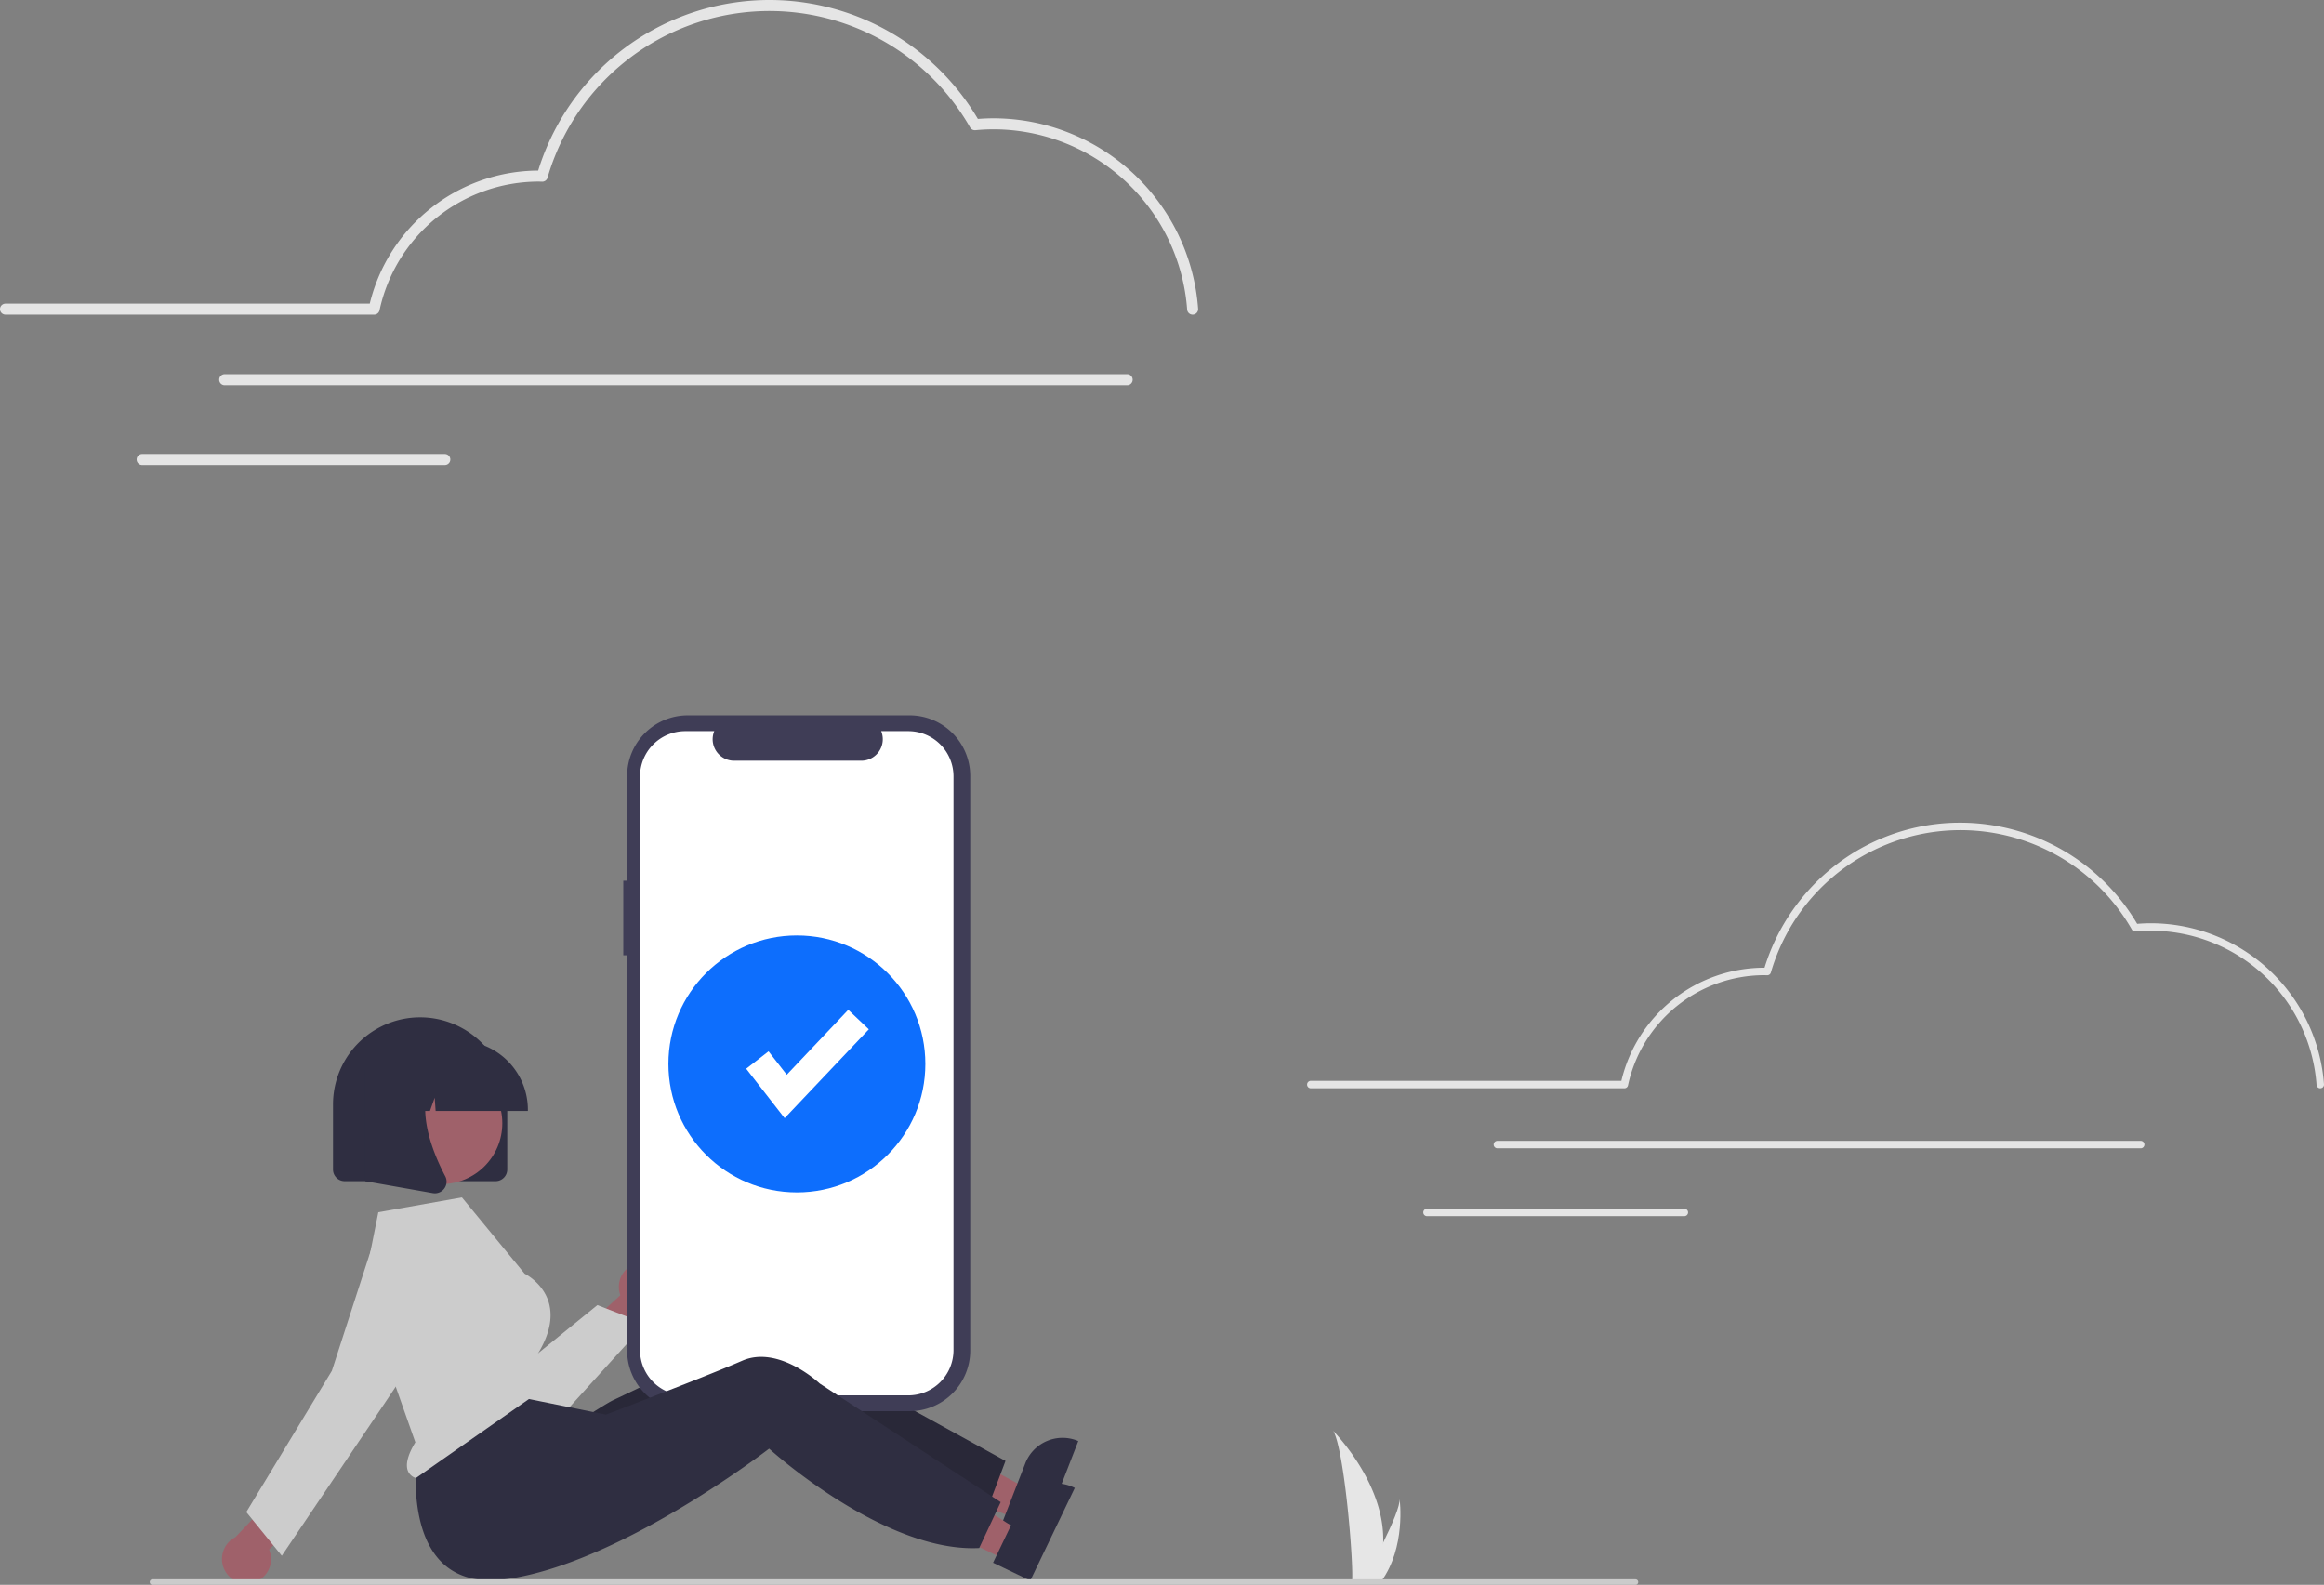 <svg id="abe9a4ff-27f3-4ae0-80d1-3256bfad5e8d" data-name="Layer 1" xmlns="http://www.w3.org/2000/svg" width="844.669" height="576" viewBox="0 0 844.669 576"><rect x="0" y="0" width="844.669" height="576" fill="#808080" stroke="none"/><path id="ffb53e15-96a8-49e4-8474-dde31f47c838" data-name="Path 133" d="M680.393,722.64a50.807,50.807,0,0,1-2.374,14.045c-.032.106-.068.209-.102.315h-8.857c.009-.095.019-.2.028-.315.591-6.789-2.783-47.619-6.854-54.685C662.59,682.573,681.08,701.068,680.393,722.64Z" transform="translate(-177.665 -162)" fill="#e6e6e6"/><path id="b0d53736-93e7-4057-be18-9e9cd17f391b" data-name="Path 134" d="M679.729,736.685c-.074.106-.151.211-.23.315h-6.645c.05-.09.109-.195.176-.315,1.098-1.981,4.347-7.904,7.363-14.045,3.24-6.599,6.215-13.448,5.964-15.927C686.434,707.272,688.677,724.316,679.729,736.685Z" transform="translate(-177.665 -162)" fill="#e6e6e6"/><path d="M1020.979,557.539a1.354,1.354,0,0,1-1.35-1.26,60.446,60.446,0,0,0-60.12-56.01c-1.826,0-3.741.093-5.693.275a1.359,1.359,0,0,1-1.302-.675,71.757,71.757,0,0,0-131.222,15.607,1.363,1.363,0,0,1-1.331.977l-.453-.014c-.238-.008-.475-.016-.715-.016A50.712,50.712,0,0,0,769.375,556.464a1.354,1.354,0,0,1-1.325,1.075H654.126a1.355,1.355,0,1,1,0-2.709H766.963a53.444,53.444,0,0,1,51.83-41.115c.066,0,.131.001.197.001a75.092,75.092,0,0,1,26.11-37.491A73.755,73.755,0,0,1,890.213,461a74.704,74.704,0,0,1,64.215,36.772c1.736-.141,3.441-.212,5.08-.212a63.164,63.164,0,0,1,62.823,58.529,1.354,1.354,0,0,1-1.256,1.446C1021.043,557.538,1021.01,557.539,1020.979,557.539Z" transform="translate(-177.665 -162)" fill="#e5e5e5"/><path d="M955.746,579.343H721.864a1.355,1.355,0,0,1,0-2.709H955.746a1.355,1.355,0,0,1,0,2.709Z" transform="translate(-177.665 -162)" fill="#e5e5e5"/><path d="M789.884,604H696.357a1.355,1.355,0,1,1,0-2.709H789.884a1.355,1.355,0,0,1,0,2.709Z" transform="translate(-177.665 -162)" fill="#e5e5e5"/><path d="M611.131,276.356a2,2,0,0,1-1.993-1.86A70.684,70.684,0,0,0,538.835,209c-2.132,0-4.372.108-6.657.322a1.999,1.999,0,0,1-1.922-.997,83.989,83.989,0,0,0-153.59,18.267,1.991,1.991,0,0,1-1.967,1.443l-.532-.016c-.277-.009-.553-.019-.832-.019a59.235,59.235,0,0,0-57.723,46.769,2,2,0,0,1-1.957,1.587h-133.989a2,2,0,0,1,0-4H312.054A63.271,63.271,0,0,1,373.265,224a87.988,87.988,0,0,1,159.816-18.77c1.967-.153,3.897-.23,5.753-.23A74.697,74.697,0,0,1,613.128,274.216a2,2,0,0,1-1.855,2.135C611.225,276.355,611.178,276.356,611.131,276.356Z" transform="translate(-177.665 -162)" fill="#e5e5e5"/><path d="M587.335,302h-328a2,2,0,0,1,0-4h328a2,2,0,0,1,0,4Z" transform="translate(-177.665 -162)" fill="#e5e5e5"/><path d="M339.335,331h-110a2,2,0,0,1,0-4h110a2,2,0,1,1,0,4Z" transform="translate(-177.665 -162)" fill="#e5e5e5"/><polygon points="368.965 551.748 373.164 540.946 333.501 519.609 327.303 535.551 368.965 551.748" fill="#9f616a"/><path d="M569.129,685.57a14.537,14.537,0,0,0-18.825,8.286l-2.833,7.281L543.104,712.377l-1.068,2.756,13.996,5.444,13.538-34.832Z" transform="translate(-177.665 -162)" fill="#2f2e41"/><path d="M543.106,692.96l-1.826,4.843-4.558,12.088-.109.302c-11.613,1.492-24.343-1.433-36.118-5.977a146.81,146.81,0,0,1-13.824-6.169c-6.659-3.364-12.621-6.915-17.377-9.953-7.161-4.596-11.589-8.047-11.589-8.047s-1.17,1.057-3.287,2.87c-2.837,2.428-7.371,6.218-13.114,10.681q-3.286,2.571-7.056,5.379c-18.528,13.743-42.306-22.928-42.306-22.928s6.687-4.258,8.434-5.084c5.625-2.661,18.841-8.942,30.243-14.523,5.874-2.88,11.26-5.579,14.876-7.498,12.804-6.817,28.721,6.083,28.721,6.083Z" transform="translate(-177.665 -162)" fill="#2f2e41"/><path d="M543.106,692.96l-1.826,4.843-4.558,12.088-.109.302c-11.613,1.492-24.343-1.433-36.118-5.977a146.81,146.81,0,0,1-13.824-6.169c-6.659-3.364-12.621-6.915-17.377-9.953-7.161-4.596-11.589-8.047-11.589-8.047s-1.17,1.057-3.287,2.87c-2.837,2.428-7.371,6.218-13.114,10.681q-3.286,2.571-7.056,5.379c-18.528,13.743-42.306-22.928-42.306-22.928s6.687-4.258,8.434-5.084c5.625-2.661,18.841-8.942,30.243-14.523,5.874-2.88,11.26-5.579,14.876-7.498,12.804-6.817,28.721,6.083,28.721,6.083Z" transform="translate(-177.665 -162)" opacity="0.14"/><path d="M409.915,620.979A8.864,8.864,0,0,0,403.123,632.751l-14.908,13.712,6.123,11.092,20.781-19.659a8.912,8.912,0,0,0-5.204-16.917Z" transform="translate(-177.665 -162)" fill="#9f616a"/><path d="M365.057,683.321q-1.01,0-2.023-.087a23.82,23.82,0,0,1-19.187-12.813l-23.884-45.971a13.19,13.19,0,0,1,22.809-13.2l22.035,49.441,29.983-24.361,17.361,6.758L382.832,675.454A24.09,24.09,0,0,1,365.057,683.321Z" transform="translate(-177.665 -162)" fill="#ccc"/><path d="M269.298,737.292a8.864,8.864,0,0,0,6.174-12.108l14.179-14.464L282.964,699.959l-19.737,20.708a8.912,8.912,0,0,0,6.072,16.625Z" transform="translate(-177.665 -162)" fill="#9f616a"/><path d="M404.207,482.094h1.389V444.03A22.03,22.03,0,0,1,427.626,422H508.269a22.03,22.03,0,0,1,22.03,22.03V652.849a22.03,22.03,0,0,1-22.03,22.03H427.626a22.03,22.03,0,0,1-22.03-22.03V509.188h-1.389Z" transform="translate(-177.665 -162)" fill="#3f3d56"/><path d="M426.738,427.731H437.264a7.816,7.816,0,0,0,7.237,10.768h46.199a7.816,7.816,0,0,0,7.237-10.768h9.832a16.452,16.452,0,0,1,16.452,16.452V652.696A16.452,16.452,0,0,1,507.769,669.148h-81.031a16.452,16.452,0,0,1-16.452-16.452h0V444.183A16.452,16.452,0,0,1,426.738,427.731Z" transform="translate(-177.665 -162)" fill="#fff"/><circle cx="289.631" cy="386.685" r="46.691" fill="#0d6efd"/><polygon points="285.181 406.395 271.207 388.426 279.333 382.105 285.95 390.613 308.304 367.016 315.779 374.098 285.181 406.395" fill="#fff"/><path d="M357.777,591.296H302.951a4.258,4.258,0,0,1-4.254-4.254V563.41a31.666,31.666,0,0,1,63.333,0V587.042A4.258,4.258,0,0,1,357.777,591.296Z" transform="translate(-177.665 -162)" fill="#2f2e41"/><polygon points="365.615 566.94 370.631 556.493 332.724 532.171 325.32 547.59 365.615 566.94" fill="#9f616a"/><path d="M567.877,702.574a14.537,14.537,0,0,0-19.406,6.815l-3.384,7.042-5.218,10.871-1.276,2.666,13.536,6.503,16.174-33.689Z" transform="translate(-177.665 -162)" fill="#2f2e41"/><path d="M541.363,707.943l-2.193,4.688-5.473,11.702-.132.293c-11.693.596-24.161-3.299-35.552-8.734a146.809,146.809,0,0,1-13.309-7.212c-6.381-3.866-12.052-7.865-16.561-11.258-6.787-5.133-10.937-8.914-10.937-8.914s-1.248.964-3.497,2.609c-3.015,2.202-7.827,5.634-13.895,9.642q-3.474,2.311-7.449,4.821c-19.529,12.279-47.301,27.233-70.924,30.39-41.488,5.549-31.723-49.816-31.723-49.816l33.018-17.147,14.018,2.845,15.606,3.157,5.53,1.125s1.049-.397,2.855-1.087c5.813-2.221,19.473-7.468,31.27-12.156,6.078-2.42,11.655-4.698,15.408-6.333,13.29-5.813,28.169,8.271,28.169,8.271Z" transform="translate(-177.665 -162)" fill="#2f2e41"/><circle cx="160.461" cy="408.245" r="22.106" fill="#9f616a"/><path d="M309.367,631.609l19.257,54.595-.116.191c-2.678,4.428-3.554,7.999-2.531,10.328a4.501,4.501,0,0,0,2.853,2.461l45.57-31.852-1.596-12.766.089-.143c4.405-7.048,5.831-13.43,4.24-18.969-2.065-7.188-8.626-10.451-8.692-10.483l-.159-.125L345.553,597.182l-30.383,5.398Z" transform="translate(-177.665 -162)" fill="#ccc"/><path d="M280.082,727.436l-12.9-15.878,31.099-51.337,14.499-44.818.45.145-.45-.145a18.004,18.004,0,1,1,32.105,15.537L318.266,670.82Z" transform="translate(-177.665 -162)" fill="#ccc"/><path d="M369.522,565.773H335.997l-.344-4.813-1.719,4.813h-5.162l-.681-9.539-3.407,9.539h-9.988v-.473a25.078,25.078,0,0,1,25.049-25.05h4.727a25.078,25.078,0,0,1,25.05,25.05Z" transform="translate(-177.665 -162)" fill="#2f2e41"/><path d="M335.723,595.707a4.345,4.345,0,0,1-.753-.066l-24.548-4.331V550.739h27.023l-.669.78c-9.308,10.856-2.296,28.459,2.713,37.985a4.191,4.191,0,0,1-.333,4.449A4.237,4.237,0,0,1,335.723,595.707Z" transform="translate(-177.665 -162)" fill="#2f2e41"/><path d="M772.087,738h-539a1,1,0,1,1,0-2h539a1,1,0,1,1,0,2Z" transform="translate(-177.665 -162)" fill="#cbcbcb"/></svg>